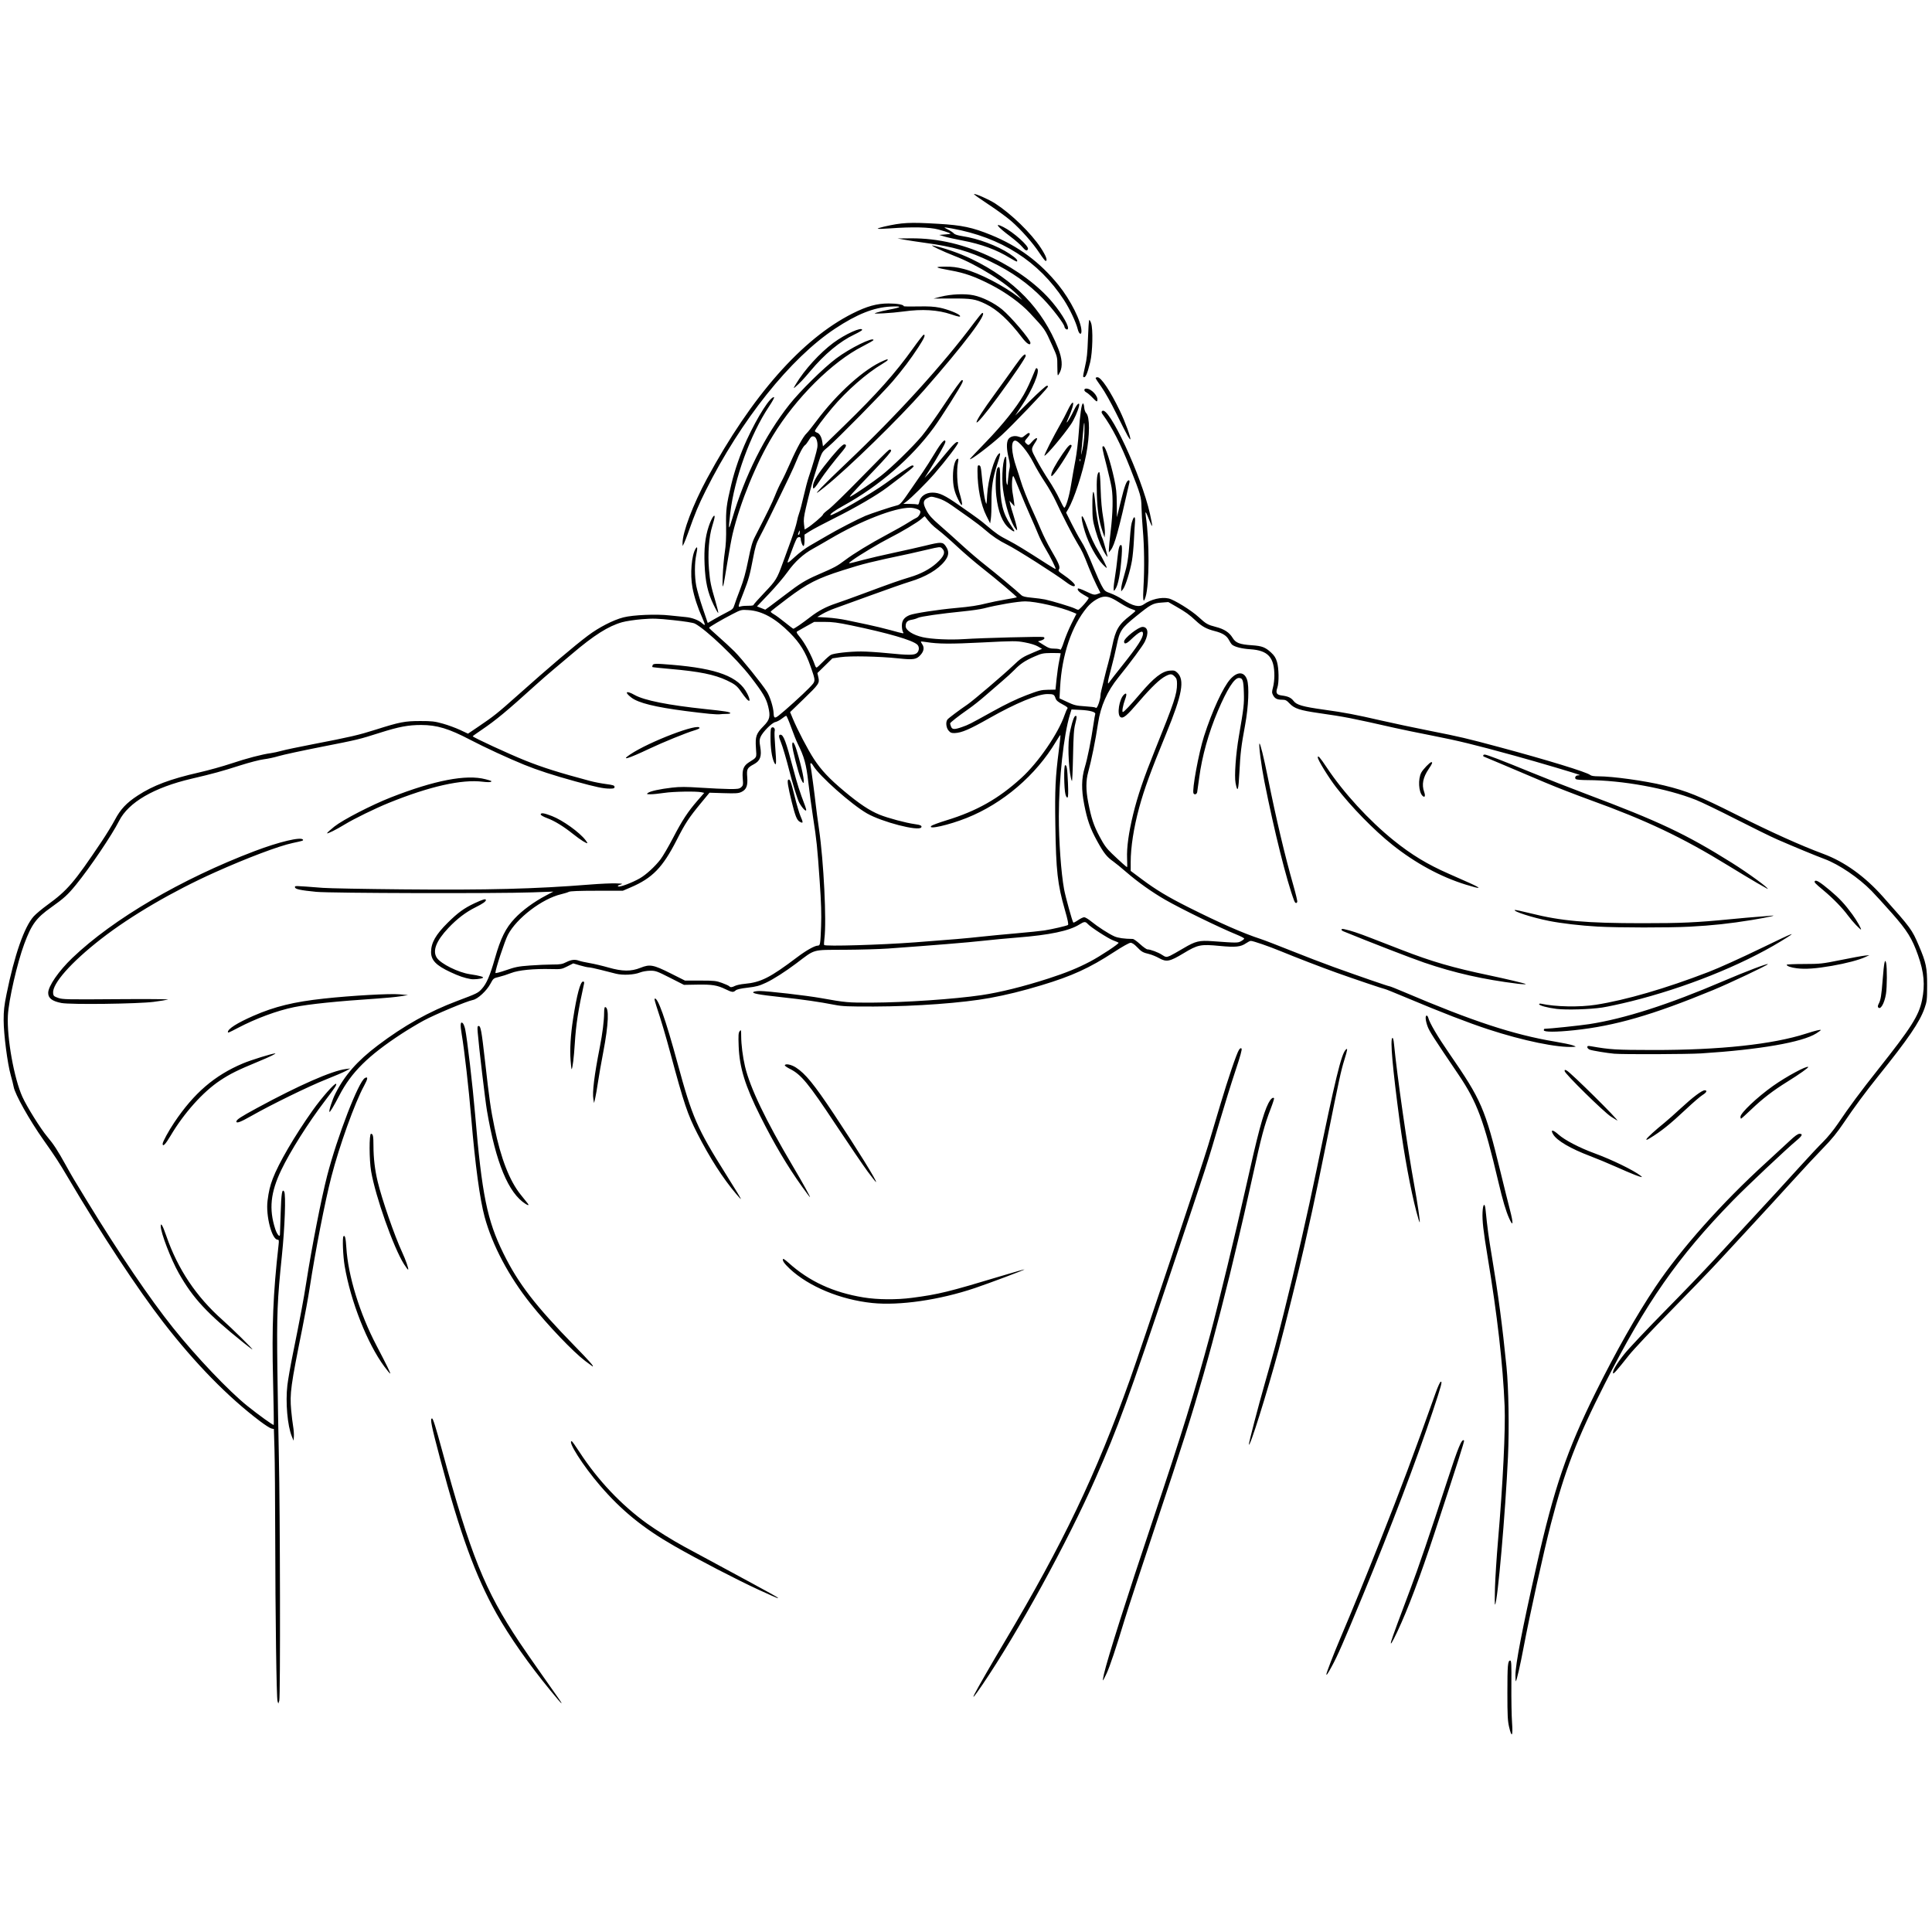 <?xml version="1.0" encoding="UTF-8"?>
<svg width="1587" height="1587" version="1.0" viewBox="0 0 1190.2 1190.2" xmlns="http://www.w3.org/2000/svg" zoomAndPan="magnify">
 <defs>
  <clipPath id="a">
   <path d="m0 0h1189.5v1189.5h-1189.5z"/>
  </clipPath>
  <clipPath id="b">
   <path d="m2 119h1185.6v950h-1185.6z"/>
  </clipPath>
 </defs>
 <g clip-path="url(#a)" fill="none">
  <path d="m0 0h1189.5v1189.5h-1189.5z"/>
  <path d="m0 0h1189.5v1189.5h-1189.5z"/>
 </g>
 <g clip-path="url(#b)">
  <path d="m929.68 1063.9c-0.895-3.809-1.059-7.109-1.059-21.117 0-16.938 0.25-19.809 1.738-19.809 0.715 0 0.824 2.281 0.715 15.293-0.066 8.41 0.113 18.637 0.402 22.723 0.617 8.723-0.145 9.957-1.797 2.91zm-758.71-15.879c-0.641-1.957-1.352-52.98-1.426-102.24-0.035-22.109-0.234-45.875-0.445-52.812l-0.379-12.617-1.512-0.328c-0.832-0.18-4-2.207-7.043-4.508-19.801-14.961-39.902-35.512-59.496-60.816-15.871-20.496-38.645-55.07-58.715-89.137-5.562-9.438-7.82-12.906-15.164-23.305-8.605-12.184-17.551-28.102-18.363-32.68-0.219-1.254-1.027-4.477-1.793-7.164-2.023-7.102-4.363-25.164-4.387-33.855-0.016-5.871 0.324-8.973 1.754-16.02 4.938-24.34 10.941-41.535 16.762-48.008 1.324-1.473 5.113-4.644 8.418-7.047 12.418-9.031 16.434-13.723 33.402-39.035 2.902-4.324 6.586-10.348 8.188-13.383 3.453-6.543 7.121-10.449 14.055-14.973 9.578-6.246 20.012-10.172 37.777-14.215 5.766-1.312 14.742-3.812 19.949-5.555 9.477-3.172 18.844-5.621 24.312-6.356 1.602-0.215 4.613-0.871 6.695-1.461 2.082-0.586 10.73-2.406 19.219-4.039 23.137-4.461 28.074-5.606 38.809-9.012 14.641-4.648 17.82-5.262 27.293-5.269 7.125-0.008 8.879 0.195 13.902 1.594 3.16 0.883 7.945 2.633 10.633 3.891l4.887 2.293 6.547-4.422c9.254-6.246 11.715-8.215 24.062-19.23 19.516-17.406 34.637-30.25 43.25-36.73 6.801-5.117 15.625-9.648 21.93-11.258 5.992-1.527 20.375-2.125 28.539-1.184 3.203 0.367 7.512 0.809 9.578 0.977 4.047 0.328 8.254 1.906 10.359 3.883 0.723 0.68 1.449 1.102 1.613 0.938 0.164-0.164-0.527-2.109-1.531-4.324-2.805-6.168-4.988-12.863-6.066-18.613-1.555-8.273-0.559-20.129 2.027-24.137 1.055-1.637 1.18-0.207 0.328 3.809-1.105 5.219-1.105 13.469-0.008 19.281 0.48 2.527 2.269 8.695 3.973 13.707l3.102 9.113 4.035-2.344c2.219-1.289 5.738-3.207 7.82-4.262 3.41-1.723 3.863-2.164 4.559-4.438 0.426-1.391 2.043-5.816 3.598-9.832 2.019-5.227 3.418-10.289 4.918-17.781 1.66-8.305 2.527-11.32 4.195-14.555 7.664-14.875 10.641-20.984 12.348-25.34 1.062-2.727 2.816-6.543 3.891-8.484 1.074-1.941 3.551-7.18 5.5-11.637 3.82-8.727 8.012-16.324 9.988-18.102 0.676-0.605 3.383-3.988 6.012-7.512 12.922-17.309 29.66-32.352 41.512-37.305 2.363-0.988 2.488-1.008 2.488-0.41 0 0.246-1.508 1.34-3.352 2.434-9.711 5.754-22 16.543-30.875 27.102-5.285 6.293-10.617 13.434-10.617 14.227 0 0.316 0.531 0.742 1.18 0.949 1.664 0.527 2.918 2.68 3.375 5.797l0.395 2.672 13.102-12.746c20.023-19.477 31.426-32.273 42.27-47.434 3.379-4.727 6.391-8.594 6.691-8.594 1.266 0 0.312 2.231-3.309 7.762-4.879 7.449-9.582 13.688-15.883 21.078-5.883 6.894-34.012 35.453-39.699 40.309-4.359 3.715-3.598 2.121-8.438 17.66-1.695 5.449-3.207 11.172-5.242 19.879-1.246 5.328-1.496 7.469-1.172 10.055l0.41 3.289 1.559-0.934c2.746-1.648 9.711-7.582 9.711-8.273 0-0.371 1.57-1.82 3.492-3.223 1.922-1.402 10.824-10.082 19.777-19.289 8.957-9.207 16.758-16.996 17.336-17.305 0.781-0.418 1.141-0.332 1.391 0.324 0.234 0.602-3.109 4.496-10.402 12.113-14.305 14.949-16.266 17.148-14.414 16.188 2.824-1.465 13.746-8.938 18.598-12.723 6.5-5.066 19.434-17.668 25.219-24.574 2.555-3.043 8.934-12.02 14.176-19.953 5.41-8.18 9.914-14.418 10.41-14.418 0.703 0 0.758 0.301 0.285 1.543-0.895 2.356-13.148 21.684-17.566 27.707-13.809 18.828-33.785 36.082-55.781 48.18-5.297 2.914-8.438 5.207-7.891 5.754 0.828 0.828 25.605-13.469 34.098-19.68 6.879-5.023 14.723-10.363 15.891-10.812 0.484-0.184 1.039-0.082 1.234 0.23 0.316 0.516-2.059 2.445-16.102 13.074-6.492 4.914-19.34 12.414-32.762 19.117-6.406 3.199-13.156 6.777-14.996 7.945l-3.348 2.129v3.348c0 1.844-0.238 3.496-0.527 3.676-0.57 0.352-1.805-2.672-1.805-4.422 0-1.105-0.949-1.391-2.109-0.633-0.359 0.234-1.613 3.051-2.785 6.254s-2.387 6.43-2.695 7.164c-1.152 2.746-0.445 2.441 4.059-1.742 2.539-2.363 6.668-5.441 9.172-6.844 2.504-1.402 7.305-4.184 10.668-6.18 5.828-3.465 18.613-10.078 23.586-12.199 3.004-1.281 16.902-5.875 19.344-6.394 2.004-0.426 2.828-1.395 9.43-11.09 1.965-2.883 4.902-7.148 6.531-9.48 1.629-2.328 4.965-7.57 7.414-11.645 4.062-6.758 6.492-9.352 6.492-6.93 0 0.949-4.777 9.438-9.723 17.277l-3.125 4.949 2.856-3.016c1.566-1.66 5.641-6.438 9.047-10.613 6.16-7.555 8.098-9.363 8.805-8.223 0.406 0.656-7.398 10.941-14.594 19.23-4.981 5.738-14.387 15.07-17.434 17.301l-1.746 1.277 3.883 0.035c2.137 0.016 4.266 0.176 4.731 0.355 0.609 0.234 0.957-0.238 1.223-1.652 0.629-3.348 3.93-5.664 8.074-5.664 4.269 0 7.598 1.582 16.582 7.875 12.273 8.602 12.77 8.965 17.004 12.543 5.898 4.977 7.504 6.074 13.148 8.992 4.766 2.465 10.102 5.723 24.09 14.711 2.68 1.723 4.965 3.035 5.078 2.922 0.352-0.352-3.148-7.379-6.141-12.344-1.559-2.582-3.621-6.66-4.578-9.066-0.961-2.402-3.227-7.644-5.035-11.648-1.809-4.008-4.742-10.953-6.516-15.441-1.773-4.484-3.434-8.375-3.691-8.645-0.863-0.914-1.258 6.246-0.559 10.102 0.379 2.082 0.805 4.836 0.941 6.117l0.254 2.332-1.559-1.719-1.555-1.719 0.438 2.008c0.246 1.105 1.184 4.32 2.094 7.144 0.906 2.824 1.805 6.102 1.996 7.281 0.332 2.07 0.309 2.109-0.629 0.984-3.008-3.59-6.562-14.672-7.879-24.562-1.035-7.789 0.055-20.004 1.785-20.004 0.293 0 0.379 3.102 0.195 7.137-0.18 3.926-0.078 8.055 0.223 9.176 0.508 1.879 0.582 1.668 0.945-2.637 0.219-2.57 0.629-5.484 0.914-6.477 0.367-1.285 0.203-3.129-0.582-6.398-1.27-5.309-1.395-9.227-0.363-11.27 0.984-1.941 3.981-2.769 6.602-1.824 1.84 0.668 2.141 0.605 3.777-0.773 0.98-0.824 1.98-1.5 2.223-1.5 1.211 0 1.023 0.941-0.543 2.727-2.051 2.336-2.09 2.598-0.578 3.965 1.129 1.023 1.215 0.984 3.438-1.512 2.398-2.691 3.934-2.727 2.25-0.047-3.25 5.176-3.273 4.523 0.469 11.543 1.859 3.484 5.203 9.07 7.43 12.41 2.231 3.34 5.188 8.516 6.574 11.504s2.727 5.43 2.977 5.426c0.992-0.02 3.094-7.09 4.234-14.27 0.664-4.164 1.848-10.883 2.633-14.934 0.785-4.051 1.723-11.785 2.082-17.188 0.738-10.992 1.699-17.684 2.574-17.859 0.32-0.062 0.664 1.012 0.762 2.394 0.105 1.465 0.629 2.961 1.258 3.59 2.269 2.269 2.246 13.668-0.051 25.57-2.207 11.449-7.496 27.512-11.031 33.504l-1.309 2.219 3.387 6.793c1.859 3.738 4.375 8.371 5.59 10.301 2.461 3.922 4.336 7.906 8.34 17.758 1.496 3.684 3.559 8.246 4.586 10.133 1.746 3.223 2.086 3.516 5.484 4.727 1.992 0.711 5.336 2.41 7.426 3.773 6.316 4.113 10.18 5.004 13.031 3 4.453-3.129 10.805-4.633 15.305-3.621 3.422 0.77 14 7.324 18.492 11.465 4.602 4.234 5.547 4.773 10.738 6.109 5.016 1.289 8.18 3.363 10.18 6.68 1.898 3.141 4.309 4.066 11.945 4.586 6.137 0.418 8.211 1.207 11.734 4.453 2.004 1.848 2.906 3.262 3.652 5.723 1.191 3.945 1.328 12.801 0.246 15.934-1.141 3.293-0.523 4.394 2.707 4.824 3.984 0.531 5.723 1.34 7.305 3.402 1.883 2.449 5.629 3.519 18.73 5.344 12.805 1.781 18.996 2.957 35.523 6.746 7.047 1.617 20.543 4.469 29.992 6.34 18.359 3.633 22.133 4.519 42.516 9.992 29.52 7.926 54.012 15.438 55.953 17.16 0.605 0.539 2.332 0.816 5.035 0.816 8.781 0 28.625 2.75 40.348 5.586 14.266 3.457 21.355 6.328 45.133 18.277 21.258 10.688 39.148 18.742 53.148 23.941 12.996 4.828 25.477 13.789 36.602 26.281 17.473 19.621 17.91 20.219 22.18 30.199 4.469 10.445 5.133 13.621 5.113 24.469-0.012 8.91-0.129 9.938-1.578 14.074-3.016 8.609-9.941 18.75-28.984 42.438-7.301 9.086-14.621 19-20.652 27.965-4.223 6.277-7.512 10.316-12.801 15.73-3.918 4.004-12.465 13.18-18.996 20.391-6.531 7.211-17.121 18.762-23.535 25.672-6.414 6.91-15.984 17.262-21.27 23.008-5.285 5.742-18.914 19.883-30.285 31.426-11.371 11.539-22.855 23.73-25.52 27.094-7.57 9.551-9.633 11.891-9.867 11.188-0.453-1.355 2.195-5.875 6.902-11.773 2.684-3.363 13.926-15.301 24.984-26.523 11.055-11.223 24.668-25.379 30.25-31.461 9.469-10.309 23.25-25.234 37.91-41.055 3.414-3.684 10.352-11.289 15.418-16.895 5.062-5.609 11.336-12.293 13.934-14.859 2.672-2.633 6.602-7.445 9.039-11.066 7.09-10.527 14.109-19.996 24.898-33.594 20.297-25.582 25.039-33.062 27.008-42.598 1.949-9.457 1.273-17.059-2.465-27.707-3.594-10.242-6.723-15.285-15.953-25.73-4.672-5.285-10.379-11.535-12.676-13.891-7.914-8.094-20.059-16.336-28.934-19.633-5.453-2.027-18.734-7.516-29.117-12.035-3.684-1.602-15.109-7.207-25.391-12.457-10.281-5.246-21.395-10.613-24.695-11.922-18.09-7.176-45.352-12.145-66.977-12.207-3.363-0.012-6.481-0.25-6.926-0.531-1.156-0.734-0.34-2.383 1.184-2.383 0.703 0 1.168-0.109 1.031-0.246-0.449-0.449-25.613-7.898-40.422-11.969-24.766-6.801-34.387-9.145-50.375-12.277-8.488-1.66-18.84-3.789-23.004-4.731-27.301-6.176-30.18-6.738-47.301-9.215-11.219-1.625-14.633-2.75-17.496-5.762-1.977-2.078-2.625-2.406-4.746-2.406-3.043 0-4.453-0.723-5.551-2.844-0.742-1.438-0.742-2.047-0.012-4.789 0.461-1.73 0.84-4.902 0.844-7.051 0.02-11.426-3.856-15.703-14.875-16.41-5.133-0.328-9.508-1.43-11.172-2.812-0.453-0.375-1.32-1.656-1.926-2.848-1.371-2.688-3.93-4.309-8.758-5.539-5.09-1.301-7.769-2.758-11.574-6.305-4.144-3.863-6.207-5.352-12.164-8.777l-4.856-2.793-4.312 0.324c-5.207 0.395-6.481 1.086-15.488 8.375-9.266 7.496-10.176 8.879-12.094 18.379-0.695 3.43-2.164 9.535-3.269 13.562-1.102 4.027-2.004 7.902-2.004 8.602 0 1.254 0.02 1.25 0.996-0.16 0.551-0.793 4.043-5.262 7.766-9.934 9.559-11.996 12.785-16.977 12.785-19.738 0-2.352-2.379-1.133-7.66 3.926-2.578 2.469-3.988 2.809-3.988 0.969 0-2.047 8.797-8.996 11.383-8.996 3.363 0 3.953 3.816 1.398 9.098-1.227 2.527-8.695 12.625-16.391 22.148-6.785 8.398-10.84 17.562-12.414 28.051-1.574 10.477-4.086 22.945-6.074 30.129-1.465 5.293-1.477 11.02-0.035 18.469 1.918 9.941 3.402 14.422 7.031 21.254 2.797 5.269 4.266 7.285 7.68 10.555 4.894 4.684 8.914 8.273 9.266 8.273 0.137 0 0.145-2.434 0.012-5.41-0.289-6.652 0.973-15.816 3.75-27.215 2.727-11.195 6.519-22.355 13.359-39.324 12.043-29.879 13.648-34.695 13.648-40.918 0-2.539-0.266-3.391-1.43-4.551-1.727-1.73-2.602-1.773-5.523-0.281-3.644 1.859-8.754 6.738-16.5 15.754-7.609 8.855-9.68 10.586-11.383 9.52-2.316-1.457-0.793-11.168 2.18-13.855 1.621-1.469 1.887-0.305 0.672 2.926-1.312 3.488-2.078 7.812-1.387 7.812 0.691 0 4.785-4.324 10.812-11.418 8.293-9.758 13.344-13.695 18.078-14.086 2.609-0.215 3.238-0.051 4.586 1.199 4.785 4.445 3.164 13.414-6.816 37.703-9.508 23.141-13.496 34.082-16.641 45.652-3.312 12.184-5.184 24.258-5.184 33.422v5.406l7.051 5.262c8.574 6.398 15.828 10.754 28.473 17.109 19.293 9.695 33.91 16.117 44.555 19.57 2.242 0.73 10.758 4.008 18.926 7.285 8.168 3.277 19.961 7.797 26.207 10.047 16.301 5.871 33.504 11.797 34.234 11.797 0.344 0 4.379 1.602 8.969 3.555 42.164 17.961 67.371 26.242 92.82 30.504 4.828 0.805 9.805 1.844 11.066 2.305 2.285 0.84 2.285 0.844 0.547 0.957-9.766 0.633-31.016-3.731-52.605-10.805-12.273-4.019-28.617-10.34-50.328-19.461-6.945-2.918-12.867-5.305-13.156-5.305-0.625 0-19.531-6.383-29.797-10.062-9.285-3.324-25.016-9.383-34.309-13.211-7.523-3.098-17.203-6.441-18.66-6.441-0.461 0-1.781 0.656-2.934 1.453-3.254 2.254-6.512 2.59-16.188 1.656-11.797-1.137-13.531-0.785-22.305 4.519-8.551 5.168-10.52 5.551-15.137 2.961-1.738-0.977-4.473-2.094-6.074-2.481-3.914-0.945-4.664-1.379-7.531-4.375-1.613-1.684-2.957-2.566-3.902-2.566-0.844 0-5.133 2.406-10.324 5.793-15.012 9.789-25.707 14.676-44.559 20.367-11.773 3.551-21.551 5.961-31.816 7.848-16.691 3.062-45.445 5.184-71.34 5.262-15.867 0.047-19.457-0.105-24.168-1.02-9.816-1.902-19.215-3.258-32.906-4.746-14.238-1.547-18.535-2.363-17.129-3.254 0.453-0.285 2.176-0.523 3.832-0.531 4.672-0.012 28.715 2.762 37.465 4.324 15.559 2.781 16.844 2.894 31.742 2.832 20.18-0.082 50.816-2.18 67.242-4.602 11.453-1.691 26.051-5.309 41.328-10.246 10.789-3.488 18.152-6.484 25.668-10.441 6.488-3.414 18.168-11.145 17.586-11.637-0.223-0.188-1.691-0.816-3.266-1.395-3.066-1.129-13.883-8.113-15.719-10.145-1.438-1.59-2.195-1.547-5.102 0.289-6.297 3.977-18.293 6.504-38.344 8.086-6.246 0.492-15.941 1.406-21.547 2.035-9.039 1.012-29.578 2.688-57.949 4.731-5.125 0.367-17.18 0.715-26.789 0.766-20.582 0.113-17.82-0.668-29.992 8.492-6.578 4.949-13.984 9.68-18.402 11.75-4.231 1.984-6.086 2.488-11.391 3.098-4.219 0.484-6.688 1.047-7.391 1.684-1.449 1.312-2.285 1.211-6.258-0.73-5.019-2.457-8.305-2.992-17.438-2.828l-8.168 0.145-8.613-4.371c-8.027-4.07-8.859-4.367-12.211-4.336-2.023 0.016-4.75 0.488-6.223 1.074-3.715 1.48-10.559 1.832-14.852 0.762-1.922-0.477-6.168-1.555-9.438-2.391-3.269-0.832-6.543-1.516-7.277-1.516-0.738 0-3.195-0.551-5.465-1.223l-4.125-1.223-3.621 1.828c-3.469 1.75-3.875 1.82-9.848 1.668-10.992-0.273-20.242 0.641-24.871 2.461-2.242 0.883-5.602 1.957-7.465 2.391-3.297 0.766-3.441 0.883-5.203 4.188-2.309 4.332-7.836 9.445-10.809 10-3.707 0.691-23.395 8.93-30.363 12.707-3.668 1.988-9.742 5.625-13.5 8.082-20.68 13.523-30.973 23.703-38.398 37.977-3.481 6.688-5.766 10.496-6.098 10.164-0.516-0.516 1.715-7.379 3.637-11.203 5.711-11.348 13.395-20.105 26.086-29.715 16.113-12.207 31.613-20.883 48.918-27.387 12.336-4.637 12.906-4.918 15.227-7.488 2.949-3.266 5.004-8.051 8.055-18.762 3.574-12.547 6.609-18.66 12.25-24.652 4.656-4.953 11.758-10.164 19.184-14.074l4.555-2.402-13.035 0.465c-21.93 0.781-124.24 0.527-133.01-0.328-9.871-0.965-13.105-1.668-13.105-2.84 0-0.98-1.074-1.008 17.18 0.391 3.844 0.293 25.859 0.707 48.922 0.918 52.754 0.488 81.59-0.25 115.6-2.957 6.246-0.496 13.453-0.824 16.016-0.723 4.383 0.168 4.539 0.215 2.621 0.832-1.559 0.5-1.812 0.746-1.074 1.059 1.113 0.469 8.539-2.359 13.195-5.019 3.824-2.191 9.273-7.184 12.707-11.648 1.426-1.855 4.902-7.801 7.723-13.215 5.711-10.957 9.16-16.211 15.16-23.098l4.059-4.664-1.57-0.367c-3.066-0.719-17.363-0.488-23.066 0.371-3.176 0.48-6.977 0.863-8.445 0.852-2.43-0.016-2.574-0.09-1.582-0.84 1.445-1.098 7.414-2.398 14.918-3.258 4.844-0.555 8.512-0.539 17.762 0.07 6.41 0.422 14.312 0.785 17.562 0.805 5.113 0.035 6.074-0.117 7.199-1.125 1.199-1.074 1.273-1.512 0.941-5.535-0.43-5.207 0.52-7.688 3.715-9.727 5.223-3.332 4.859-2.602 4.422-8.965-0.484-7.031 0.137-8.812 4.676-13.414 3.887-3.938 4.363-5.965 2.856-12.125-1.238-5.047-3.242-8.426-10.844-18.285-8.727-11.32-27.465-29.203-34.309-32.742-1.07-0.555-6.211-1.375-13.246-2.117-10.031-1.062-12.504-1.137-19.363-0.586-4.324 0.348-9.82 1.18-12.215 1.852-8.441 2.371-17.398 8.035-30.918 19.559-3.344 2.852-8.438 7.141-11.32 9.539-2.879 2.394-7.859 6.727-11.062 9.629-17.891 16.199-24.383 21.586-33.34 27.652-2.965 2.004-5.391 3.742-5.391 3.863 0 0.629 22.273 10.926 32.324 14.949 10.867 4.344 20.684 7.441 39.938 12.598 2.43 0.652 6.82 1.504 9.758 1.895 4.516 0.602 5.34 0.875 5.34 1.773 0 0.879-0.48 1.059-2.805 1.059-4.082 0-8.312-0.887-21.363-4.473-13.418-3.691-23.164-6.859-31.449-10.223-9.66-3.922-24.547-10.801-33.301-15.391-13.137-6.887-20.508-9.113-30.18-9.117-7.941-0.008-13.777 1.094-25.355 4.769-13.113 4.168-13.473 4.254-36.52 8.785-11.609 2.285-23.273 4.809-25.918 5.609-2.641 0.797-6.773 1.684-9.176 1.969-2.402 0.281-8.953 1.98-14.559 3.769-11.539 3.688-16.773 5.121-29.836 8.168-23.242 5.426-38.969 14.57-44.742 26.008-4.387 8.691-17.902 28.711-26.543 39.32-5.07 6.223-7.414 8.359-15.293 13.949-9.23 6.547-12.055 10.379-16.566 22.469-4.363 11.684-9.648 34.773-10.117 44.211-0.684 13.656 3.812 38.777 8.965 50.102 2.809 6.18 11.168 19.566 15.277 24.469 4.019 4.797 6.32 8.324 11.398 17.477 3.957 7.141 4.731 8.445 13.219 22.328 19.773 32.34 38.551 60.023 52.824 77.879 14.336 17.934 34.348 38.98 45.781 48.16 7.109 5.703 15.973 12.086 16.316 11.746 0.137-0.141-0.047-12.43-0.41-27.312-0.816-33.508-0.004-53.516 3.375-83.426 0.32-2.805 0.234-3.348-0.527-3.348-3.582 0-7.426-14.762-6.25-24.023 0.73-5.785 1.496-9.027 3.188-13.523 3.531-9.387 13.598-26.641 24.512-42.016 5.703-8.035 13.801-17.207 14.539-16.473 0.52 0.52-0.727 2.41-7.031 10.684-10.141 13.301-21.254 30.91-26.734 42.363-6.652 13.891-7.703 24.145-3.734 36.383 1.051 3.234 2.777 5.336 2.898 3.527 0.027-0.391 0.227-6.402 0.445-13.355 0.375-12.145 0.891-15.285 2.16-13.227 1.117 1.809 0.406 21.973-1.387 39.273-2.879 27.812-3.215 36.172-2.801 69.617 0.203 16.504 0.613 40.754 0.91 53.891 0.789 34.918 0.984 148.74 0.258 150.89l-0.59 1.746zm281.9-440.7c0.93-0.465 3.527-1.012 5.769-1.219 10.062-0.914 15.762-3.797 32.484-16.43 5.566-4.203 10.793-7.129 12.758-7.137 1.391-0.012 1.531-0.879 1.949-11.949 0.277-7.383 0.059-14.434-0.859-27.676-1.492-21.492-1.871-25.141-4.074-39.324-0.945-6.09-2.273-15.906-2.953-21.816-1.27-11.086-2.516-15.598-6.543-23.664-0.789-1.582-2.586-6.082-3.992-10.004-1.41-3.922-2.785-7.133-3.062-7.137-0.273-0.004-1.492 0.781-2.707 1.742-1.215 0.965-3.012 1.91-3.992 2.109-2.148 0.43-7.875 6.207-9.129 9.211-0.711 1.699-0.738 2.715-0.176 6.008 1.008 5.871 0.008 8.652-3.856 10.734-4.219 2.277-4.562 2.93-4.156 7.973 0.422 5.297-0.516 7.688-3.594 9.148-1.793 0.852-3.414 0.957-10.875 0.727l-8.77-0.273-5.242 6.352c-7.469 9.055-9.605 12.305-14.961 22.793-8.652 16.945-14.969 23.449-28.332 29.168l-4.859 2.082h-16c-10.781 0-16.402 0.215-17.234 0.656-0.676 0.363-2.797 1.023-4.715 1.473-11.703 2.731-27.516 14.777-32.844 25.023-1.984 3.82-7.723 21.258-7.723 23.473 0 0.34 2.945-0.414 6.551-1.676 5.688-1.988 7.625-2.371 14.703-2.894 4.484-0.336 10.719-0.609 13.852-0.609 4.922 0 6.09-0.203 8.57-1.461 3.074-1.559 5.394-1.812 7.883-0.867 0.852 0.324 3.816 0.98 6.59 1.457 2.769 0.48 7.922 1.695 11.445 2.707 8.547 2.457 14 2.512 19.734 0.211 5.848-2.352 7.938-1.965 18.727 3.453l8.758 4.398h9.414c8.5 0 9.793 0.137 13.297 1.41 2.133 0.777 4.164 1.695 4.508 2.039 0.844 0.84 1.637 0.793 3.656-0.211zm39.691-101.16c-1.652-0.965-2.711-3.621-4.797-12.07-2.363-9.586-2.941-13.254-2.168-13.73 1.043-0.648 1.684 1.004 3.914 10.117 1.215 4.969 2.828 10.441 3.578 12.164 1.863 4.269 1.773 4.859-0.527 3.519zm2.387-7.934c-0.84-0.898-2.051-2.68-2.691-3.961-1.07-2.148-4.199-12.262-5.949-19.227-1.75-6.977-4.223-15.355-5.273-17.879-1.359-3.262-1.438-4.551-0.277-4.551 1.902 0 3.332 3.801 7.871 20.895 2.641 9.953 3.871 13.801 7.352 23.02 1.156 3.07 0.801 3.656-1.031 1.703zm-1.656-18.66c-1.5-3.394-5.242-18.074-5.242-20.566 0-3.141 1.266-1.637 2.734 3.25 3.332 11.105 5.152 20.07 4.074 20.07-0.191 0-0.895-1.238-1.566-2.754zm-16.484-10.129c-1.348-3.023-2.144-8.688-2.148-15.246-0.004-4.688 0.16-5.762 0.93-6.055 1.148-0.441 2.066 0.895 1.613 2.348-0.184 0.594-0.016 5.051 0.375 9.906 0.824 10.215 0.652 12.246-0.77 9.047zm244.02 119.37c0.895-0.395 4.594-2.473 8.223-4.625 7.477-4.434 9.695-4.969 18.09-4.352 14.887 1.094 15.41 1.094 17.41-0.023 1.051-0.586 1.918-1.305 1.93-1.598 0.016-0.297-2.023-1.371-4.527-2.394-10.809-4.41-34.246-15.848-44.195-21.559-7.945-4.566-16.91-10.934-23.789-16.898-3.176-2.754-6.844-5.754-8.152-6.66-3.926-2.731-5.883-5.207-9.914-12.543-4.301-7.824-6.07-12.816-7.977-22.512-1.816-9.227-1.711-16.078 0.352-22.934 1.668-5.539 3.883-16.504 5.297-26.215 0.469-3.203 0.973-6.168 1.129-6.586 0.461-1.262-3.125-2.285-9.059-2.578l-5.559-0.273-0.996 3.262c-3.824 12.535-6.769 39.613-6.801 62.477-0.02 15.328 1.398 35.059 3.242 45.07 0.852 4.613 5.082 19.895 5.676 20.488 0.168 0.168 1.488-0.508 2.93-1.5 1.441-0.992 3.141-1.801 3.773-1.801s2.562 1.148 4.285 2.555c4.086 3.328 10.867 7.703 14.289 9.215 2.301 1.02 5.957 1.539 11.371 1.613 0.562 0.008 2.594 1.457 4.508 3.219 1.918 1.762 3.965 3.207 4.551 3.207 1.746 0 6.66 1.832 8.836 3.297 2.324 1.562 2.84 1.629 5.078 0.648zm-64.465-99.465c-0.887-3.297-1.07-17.617-0.227-17.91 1.023-0.352 1.371 1.797 1.77 10.949 0.258 5.938 0.176 8.625-0.273 8.902-0.398 0.246-0.879-0.488-1.27-1.941zm3.957-8.184c-1.727-3.832-2.727-20.148-1.676-27.352 0.797-5.445 2.672-12.023 3.59-12.59 1.223-0.758 1.277 0.418 0.207 4.547-0.891 3.438-1.152 7.211-1.41 20.246-0.172 8.812-0.492 15.629-0.711 15.148zm-96.855 99.387c24.055-1.816 31.43-2.445 41.641-3.566 4.324-0.473 13.82-1.379 21.102-2.012 7.281-0.633 15.012-1.43 17.18-1.773 4.871-0.766 13.609-2.785 14.508-3.352 0.477-0.301-0.074-3.008-1.91-9.406-4.519-15.762-5.418-23.797-5.856-52.477-0.332-21.582 0.023-29.109 2.184-45.969 0.633-4.938 1.055-9.066 0.941-9.18-0.113-0.113-1.336 1.695-2.719 4.019-12.332 20.754-32.715 38.188-55.039 47.078-11.016 4.387-24.242 7.371-21.789 4.918 0.484-0.484 4.707-2.055 9.387-3.488 18.66-5.711 32.078-13.305 46.109-26.098 10.484-9.559 22.711-27.359 26.648-38.801 0.594-1.727 1.359-3.477 1.695-3.883 0.473-0.57-0.242-1.199-3.047-2.688-2.746-1.453-3.809-2.379-4.246-3.688-0.785-2.363-1.246-2.602-4.996-2.613-5.883-0.016-19.586 5.672-35.777 14.848-12.27 6.957-17.059 9.016-21.355 9.188-1.934 0.078-2.629-0.203-3.762-1.52-1.547-1.801-1.891-5.379-0.66-6.875 0.75-0.91 7.285-5.805 12.312-9.223 3.453-2.344 22.355-18.457 28.02-23.879 4.887-4.68 5.957-5.371 12.691-8.191l5.215-2.188-2.547-1.488c-1.551-0.906-4.715-1.883-8.078-2.496-5.254-0.961-6.543-0.957-26.137 0.039-19.668 1-27.137 0.949-34.582-0.242-1.68-0.27-3.148-0.402-3.262-0.293-0.113 0.105 0.215 0.793 0.73 1.527 1.438 2.055 1.145 4.281-0.863 6.57-2.598 2.961-4.344 3.246-13.715 2.25-11.801-1.258-29.73-1.633-35.738-0.75l-4.953 0.73-9.25 9.047 0.609 2.668c0.82 3.582 0.395 4.199-9.395 13.648l-8.027 7.75 1.621 3.902c2.922 7.027 9.457 19.523 13.117 25.078 4.539 6.883 9.41 12.055 18.605 19.746 9.266 7.75 15.594 11.957 21.766 14.477 5.062 2.066 16.457 5.113 21.691 5.801 3.512 0.465 4.617 1.023 4 2.023-1.566 2.539-24.168-3.297-33.48-8.645-9.5-5.453-29.348-23.059-33.031-29.297-1.262-2.129-2.102-2.172-1.688-0.086 0.469 2.391 2.602 18.359 3.207 24.035 0.293 2.723 1.203 9.539 2.019 15.145 2.879 19.691 4.699 56.613 3.316 67.293-0.25 1.922-0.32 3.727-0.16 4.008 0.535 0.938 35.238-0.074 55.746-1.625zm29.117-132.64c4.262-1.5 4.316-1.527 18.953-9.641 8.09-4.484 14.785-7.703 20.676-9.941 7.769-2.957 9.215-3.324 13.363-3.394l4.648-0.078 0.68-6.656c0.371-3.66 1.098-8.621 1.609-11.023 0.512-2.406 0.93-4.5 0.93-4.66 0-0.16-2.555-0.266-5.676-0.23-5.18 0.055-6.102 0.246-10.504 2.172-5.734 2.504-8.809 4.562-12.355 8.258-1.441 1.5-4.981 4.734-7.863 7.18-2.883 2.449-7.555 6.484-10.379 8.965-2.828 2.484-7.281 6.008-9.902 7.836-6.488 4.531-11.457 8.426-11.457 8.98 0 0.25 0.254 1.129 0.566 1.953 0.707 1.852 2.07 1.91 6.711 0.281zm-112.91-7.07c3.578-2.742 15.254-13.312 18.762-16.988 4.258-4.453 4.211-3.762 0.855-13.434-3.008-8.656-6.488-14.293-12.656-20.5-8.973-9.031-17.137-13.527-25.531-14.066-4.492-0.285-4.57-0.266-9.902 2.481-6.625 3.414-14.398 7.973-14.398 8.441 0 0.191 2.535 2.566 5.633 5.277 3.102 2.711 7.621 6.894 10.047 9.297 4.273 4.231 16.949 19.965 19.992 24.812 1.902 3.027 3.949 9.621 4.106 13.203 0.129 3.109 0.645 3.356 3.094 1.477zm197.31-7.844c0.508-1.5 0.926-3.367 0.926-4.156 0-0.785 0.258-2.379 0.57-3.539 0.312-1.156 1.121-4.465 1.793-7.348 0.676-2.883 1.746-7.035 2.383-9.227 0.637-2.191 1.793-7.113 2.574-10.941 2.004-9.863 3.918-13.09 11.039-18.586 1.754-1.352 3.191-2.648 3.191-2.879 0-0.234-1.074-0.742-2.387-1.137s-4.262-1.918-6.555-3.387c-5.098-3.269-7.34-4.238-9.812-4.238-3.168 0-7.84 2.797-11.012 6.598-9.5 11.371-15.555 29.332-16.629 49.348l-0.363 6.715 4.809 2.254c4.273 2.008 5.481 2.301 10.844 2.644 3.32 0.211 6.211 0.559 6.422 0.77 0.672 0.672 1.25-0.09 2.207-2.891zm-170.02-25.277c1.879-1.941 4.094-3.875 4.918-4.297 2.016-1.023 11.418-2.074 18.605-2.074 3.215 0 10.379 0.457 15.918 1.012 13.453 1.352 16.895 1.336 18.457-0.082 1.5-1.355 1.59-3.914 0.188-5.184-3.055-2.769-17.824-7.062-40.602-11.809-8.406-1.754-11.715-2.184-16.691-2.168l-6.211 0.023-4.856 2.68c-2.672 1.477-5.195 2.91-5.613 3.188-0.582 0.387-0.266 1.098 1.332 3.008 3.457 4.141 7.473 11.602 9.805 18.219 0.195 0.559 0.578 1.02 0.848 1.02 0.27 0 2.023-1.59 3.902-3.535zm153.16-23.605 3.004-5.988-2.078-0.891c-7.441-3.199-22.941-6.75-29.488-6.758-4.418-0.008-17.387 2.191-25.578 4.336-1.922 0.5-7.426 1.305-12.23 1.781-14.145 1.41-26.688 3.203-28.25 4.035-0.801 0.43-2.574 0.965-3.938 1.188-2.625 0.434-3.633 1.531-3.633 3.953 0 2.527 4.512 5.438 10.516 6.781 5.477 1.23 16.727 1.75 25.434 1.176 10.957-0.723 47.852-1.688 48.91-1.281 1.277 0.492 0.527 1.559-1.504 2.141l-1.867 0.535 3.539 2.242c2.981 1.883 4.039 2.238 6.688 2.238 1.754 0 3.328 0.297 3.562 0.672 0.227 0.375 1.199-1.754 2.164-4.746 0.961-2.981 3.098-8.117 4.75-11.414zm-103.92 5.039c-0.332-0.621-0.605-2.289-0.605-3.707 0-3.219 1.434-5.164 4.797-6.519 2.812-1.129 17.5-3.387 28.402-4.363 9.07-0.812 13.621-1.508 19.293-2.949 2.445-0.625 7.527-1.652 11.293-2.285 3.766-0.633 6.926-1.234 7.031-1.336 0.293-0.297-12.738-11.332-21.312-18.047-4.324-3.387-11.27-9.34-15.434-13.234-4.164-3.891-9.445-8.5-11.734-10.242-3.434-2.609-5.309-4.531-8.188-8.391-0.102-0.141-1.035 0.559-2.07 1.551-2.035 1.949-12.426 8.176-19.938 11.949-5.711 2.871-18.082 10.27-22.422 13.414-3.633 2.629-3.707 2.629 6.406-0.066 3.684-0.98 12.199-2.961 18.926-4.402 6.727-1.438 15.5-3.414 19.496-4.394 9.699-2.375 10.652-2.344 12.516 0.395 2.152 3.172 1.973 5.738-0.645 9.094-4.086 5.25-11.77 9.797-21.465 12.707-3.203 0.961-13.949 4.715-23.879 8.34s-20.02 7.281-22.422 8.121c-2.402 0.84-5.809 2.379-7.57 3.414l-3.203 1.887 6.113 0.363c3.363 0.203 8.605 0.895 11.648 1.543 3.043 0.648 8.809 1.863 12.812 2.699 4.004 0.832 10.555 2.41 14.559 3.504 8.785 2.398 8.332 2.34 7.594 0.957zm-63.887-3.969c1.75-1.203 4.816-3.457 6.809-5.008 4.969-3.863 9.793-6.414 16-8.469 2.883-0.953 10.613-3.738 17.18-6.188 15.961-5.953 21.996-8.078 28.246-9.938 6.606-1.965 12.207-4.91 16.328-8.586 4.93-4.394 5.856-7.019 3.293-9.34-0.941-0.852-1.645-0.781-8.574 0.867-4.156 0.988-9.125 2.129-11.047 2.535-24.586 5.199-28.34 6.133-41.352 10.266-15.691 4.984-21.801 8.098-34.125 17.371-5.574 4.195-10.207 7.836-10.293 8.086s0.832 1.016 2.039 1.699c1.207 0.684 4.293 2.953 6.856 5.039 2.562 2.086 4.836 3.805 5.059 3.82 0.219 0.016 1.828-0.957 3.582-2.156zm-8.199-19.055c8.43-6.488 12.219-8.816 19.508-11.977 10.793-4.68 12.02-5.336 17.031-9.125 5.211-3.941 15.727-10.352 25.527-15.559 5.043-2.68 10.992-6.035 13.223-7.461 2.231-1.422 4.5-2.754 5.039-2.957 1.41-0.527 2.894-3.012 2.465-4.125-0.398-1.039-3.637-2.125-6.359-2.129-9.555-0.012-30.375 8.113-49.211 19.211-3.684 2.168-8.402 4.879-10.484 6.019-6.043 3.312-11.25 8.066-15.688 14.328-2.207 3.117-7.348 9.164-11.426 13.441l-7.41 7.777 2.555 1.004 2.559 1.008 2.91-2.09c1.602-1.152 5.996-4.465 9.762-7.367zm183.82 6.059c1.707-1.941 2.934-3.703 2.723-3.914-0.211-0.211-1.594-1.047-3.07-1.859-2.75-1.508-4.231-3.141-3.508-3.863 0.219-0.223 2.387 0.551 4.812 1.719 4.793 2.305 5.277 2.406 7.527 1.551l1.504-0.574-2.34-4.652c-1.285-2.559-3.398-7.348-4.699-10.641-3.656-9.266-4.144-10.312-7.172-15.305-3.016-4.973-9.082-16.781-13.359-26.004-1.43-3.086-4.43-8.328-6.664-11.652-2.238-3.324-5.465-8.797-7.172-12.164-3.289-6.481-9.039-13.398-11.137-13.398-2.766 0-2.434 7.215 0.758 16.512 0.98 2.863 2.125 6.414 2.543 7.891 1.086 3.84 4.43 12.312 7.273 18.418 1.344 2.887 3.707 8.258 5.25 11.945 1.543 3.684 4.348 9.32 6.234 12.523 4.824 8.203 5.812 10.598 4.953 11.977-0.609 0.973-0.305 1.355 2.66 3.371 3.969 2.695 7.125 5.551 7.125 6.441 0 1.305-2.16 0.574-5.258-1.773-6.66-5.051-30.762-20.379-36.383-23.141-5.019-2.465-9.438-5.438-13.852-9.324-1.852-1.629-6.047-4.852-9.32-7.156-3.269-2.309-8.168-5.758-10.879-7.668-3.441-2.422-6.133-3.812-8.898-4.598-3.852-1.09-4.035-1.09-6.137-0.062-2.934 1.434-3.074 3.227-0.613 7.848 1.492 2.801 3.277 4.781 8.016 8.895 3.352 2.906 9.539 8.449 13.75 12.312 4.211 3.863 10.645 9.355 14.301 12.203 6.121 4.769 19.547 15.977 22.262 18.582 0.863 0.828 2.508 1.23 6.457 1.594 2.914 0.266 6.609 0.758 8.211 1.098 4.316 0.914 16.668 4.66 18.344 5.566 0.801 0.43 1.727 0.797 2.055 0.809 0.328 0.012 1.996-1.566 3.703-3.504zm-206.82 0.988c1.68 0.039 3.055-0.172 3.055-0.469 0-0.293 3.039-3.719 6.754-7.613 7.113-7.453 7.742-8.469 11.293-18.281 1.031-2.848 3.266-8.98 4.965-13.629 1.703-4.644 3.359-9.902 3.688-11.684 0.324-1.777 1-4.269 1.496-5.531 0.496-1.266 1.703-5.84 2.684-10.164 0.977-4.328 2.402-9.703 3.164-11.945 2.481-7.297 4.918-15.676 5.293-18.191 0.445-3-0.562-6.344-2.023-6.727-1.391-0.363-1.863-0.008-3.465 2.633-0.727 1.199-1.656 2.379-2.059 2.621-1.098 0.656-3.531 5.125-5.488 10.086-1.598 4.043-5.156 11.52-16.34 34.34-2.277 4.644-5.144 10.324-6.371 12.617-1.797 3.356-2.543 5.801-3.82 12.527-1.996 10.477-2.75 13.203-5.863 21.172-3.695 9.453-3.641 9.164-1.668 8.625 0.906-0.25 3.023-0.422 4.707-0.387zm31.551-45.414c-0.039-1.23-0.059-1.234-0.539-0.109-0.691 1.602-0.691 2.172 0 1.746 0.32-0.199 0.562-0.934 0.539-1.637zm172.82-44.789c-0.184-0.465-0.324-0.328-0.352 0.352-0.023 0.613 0.113 0.957 0.305 0.766 0.195-0.195 0.215-0.695 0.047-1.117zm2.535-15.855c0.246-8.902-0.18-8.789-0.895 0.234-0.395 4.969-0.871 10.34-1.062 11.945-0.188 1.602 0.145 0.578 0.742-2.273 0.598-2.852 1.145-7.309 1.215-9.906zm-328.92 774.36c-13.418-16.344-25.285-33.285-33.234-47.438-12.859-22.895-22.551-49.492-34.676-95.152-5.5-20.703-6.375-25.051-5.051-25.051 0.625 0 2.148 4.836 6.148 19.516 17.578 64.547 26.398 86.445 47.633 118.27 2.566 3.844 8.461 12.363 13.098 18.934 13.652 19.328 13.184 18.641 12.707 18.641-0.16 0-3.141-3.473-6.625-7.719zm261.25 2.133c1.691-3.387 11.012-19.582 18.746-32.574 35.73-60.008 56.188-102.82 76.969-161.09 7.215-20.23 44.246-131.1 48.16-144.19 1.918-6.41 5.332-17.848 7.59-25.426 4.746-15.922 10.004-31.359 11.414-33.508 0.691-1.059 1.156-1.309 1.598-0.867 0.441 0.441-0.668 4.481-3.816 13.898-2.441 7.305-6.824 21.406-9.742 31.336-7.664 26.094-7.043 24.18-29.43 90.887-27.195 81.023-32.891 96.637-46.863 128.46-17.152 39.074-47.883 95.16-69.75 127.3-5.004 7.359-6.625 9.273-4.875 5.773zm333.22-11.465c0-6.894 4.098-28.191 13.09-68.008 10.742-47.566 18.59-70.555 36.297-106.32 12.348-24.941 25.254-47.707 36.844-65 15.719-23.457 40.941-51.793 68.133-76.551 5.269-4.797 11.734-10.762 14.367-13.254 3.375-3.195 5.227-4.535 6.262-4.535 2.223 0 1.719 1.18-1.746 4.078-6.656 5.562-30.691 28.227-39.301 37.055-33.855 34.711-53.434 62.73-78.934 112.96-17.059 33.609-24.613 53.234-33.148 86.137-4.41 16.992-13.277 57.16-16.938 76.699-1.902 10.152-4.113 19.77-4.672 20.332-0.141 0.141-0.254-1.477-0.254-3.594zm-253.49-0.863c2.191-9.629 14.234-47.566 30.008-94.523 18.043-53.719 25.461-77.734 35.641-115.36 4.625-17.098 16.109-64.516 21.586-89.137 7.562-33.996 10.832-46.234 14.055-52.605 1.324-2.617 2.738-3.891 3.488-3.141 0.18 0.176-0.719 3.027-1.996 6.332-3.984 10.32-5.789 17.094-11.457 43.004-1.789 8.172-4.019 18.137-4.957 22.141s-2.648 11.348-3.805 16.312c-6.285 27.012-14.41 58.539-21.324 82.727-7.129 24.953-12.973 43.359-29.324 92.344-8.77 26.273-17.297 52.23-18.953 57.676-5.602 18.43-9.27 29.402-11.293 33.789-1.109 2.406-2.141 4.371-2.289 4.371-0.152 0 0.129-1.77 0.621-3.934zm137.02 0.191c0-0.941 4.402-12.348 8.445-21.875 8.164-19.254 14.762-35.387 25.133-61.48 12.152-30.57 20.074-51.723 33.805-90.262 1.25-3.504 2.613-6.484 3.031-6.625 1.152-0.383 0.527 1.941-4.891 18.234-9.738 29.301-25.938 71.965-42.914 113.02-12.387 29.969-15.641 37.398-19.359 44.227-2.394 4.391-3.25 5.644-3.25 4.758zm39.938-20.406c0.457-1.824 5.781-16.328 11.801-32.156 4.562-11.988 12.379-34.926 22.406-65.75 7.129-21.902 9.293-27.125 10.676-25.742 0.324 0.324-3.852 13.395-18.266 57.203-8.77 26.645-16.5 47.141-22.797 60.445-3.383 7.144-4.578 9.027-3.82 6zm63.93-33.238c0.199-6.086 1.02-18.785 1.828-28.215 3.09-36.137 4.707-69.07 4.102-83.641-1.055-25.539-4.512-55.805-10.48-91.762-2.625-15.82-3.344-22.125-3.117-27.332 0.227-5.25 1.395-6.312 1.855-1.684 1.109 11.137 1.879 16.84 3.875 28.727 3.941 23.477 6.481 42.633 9.035 68.164 1.305 13.031 1.711 37.859 0.91 55.344-1.586 34.531-6.402 89.648-7.957 91.086-0.227 0.211-0.25-4.598-0.051-10.688zm-453.59 1.555c-13.609-6.266-37.324-18.574-52.121-27.055-19.094-10.938-32.469-21.836-45.652-37.191-10.469-12.188-20.176-27.426-17.391-27.297 0.238 0.012 2.434 3.09 4.875 6.844 11.156 17.148 25.77 32.59 41.57 43.93 5.699 4.09 16.082 10.535 23.004 14.273 2.402 1.297 11.051 5.969 19.219 10.379 37.848 20.441 39.375 21.293 38.129 21.238-0.312-0.012-5.547-2.316-11.633-5.121zm302-89.602c-0.062-1.121 5.676-23.109 9.863-37.793 5.898-20.688 7.125-25.234 11.547-42.82 7.231-28.75 14.664-61.234 20.465-89.43 11.297-54.918 15.043-70.332 17.746-73.035 1.324-1.324 1.188-0.281-0.824 6.238-2.102 6.809-3.062 11.219-10.797 49.613-3.324 16.5-7.356 35.902-8.957 43.109-1.605 7.211-3.852 17.305-4.996 22.43-2.668 11.973-12.262 50.668-15.742 63.504-7.391 27.25-18.125 61.371-18.305 58.184zm-589.61-4.875c-2.691-6.562-3.953-21.043-2.746-31.461 0.391-3.363 1.875-11.887 3.301-18.934 4.719-23.301 6.664-33.668 8.375-44.625 3.379-21.66 9.258-51.719 12.809-65.484 6.215-24.121 19.383-58.199 23.293-60.293 2.031-1.09 1.859 0.449-0.539 4.824-5.598 10.195-15.262 37.09-20.145 56.051-3.965 15.395-9.809 45.367-13.402 68.746-0.836 5.445-2.816 16.328-4.398 24.176-7.234 35.887-7.859 40.473-6.953 50.77 0.305 3.406 0.844 7.879 1.199 9.93 0.359 2.055 0.566 4.902 0.465 6.328l-0.184 2.594zm56.98-43.062c-10.465-14.098-20.777-40.242-24.434-61.969-1.035-6.152-1.484-17.496-0.723-18.266 0.902-0.906 1.402 1.078 1.762 6.973 1.062 17.328 8.23 40.609 18.602 60.395 6.188 11.805 8.707 16.961 8.434 17.238-0.125 0.121-1.762-1.844-3.641-4.371zm123.76-3.414c-7.504-5.688-23.016-21.938-33.57-35.176-13.441-16.852-23.602-36.012-28.379-53.512-2.938-10.758-5.828-32.062-8.254-60.879-1.539-18.297-4.246-42.074-5.875-51.656-1.02-5.996-0.824-8.129 0.625-6.922 0.457 0.375 1.125 2.043 1.488 3.707 1.219 5.598 4.648 34.93 6.141 52.539 4.191 49.504 7.394 65.246 17.438 85.641 9.133 18.543 19.516 32.039 43.82 56.953 9.348 9.586 12.219 12.859 11.082 12.641-0.082-0.016-2.113-1.516-4.516-3.336zm-210.57-11.297c-22.34-17.922-31.039-27.281-39.855-42.879-4.785-8.465-11.062-24.812-11.062-28.805 0-2.594 1.195-0.496 3.481 6.094 7.043 20.316 18.348 37.223 34.457 51.527 6.059 5.379 19.102 18.238 18.504 18.238-0.18 0-2.664-1.879-5.523-4.176zm387.32-24.43c-19.562-2.043-39.055-10.137-50.734-21.066-3.422-3.203-4.848-5.324-4.086-6.086 0.176-0.176 1.664 0.887 3.305 2.363 12.777 11.492 27.559 18.316 46.273 21.375 8.555 1.395 20.23 1.496 29.695 0.254 16.551-2.168 22.391-3.598 55.594-13.609 7.508-2.262 13.738-4.027 13.848-3.922 0.246 0.25-21.574 8.453-30.555 11.484-21.777 7.359-46.551 10.957-63.34 9.207zm-288.41-23.949c-6.484-10.301-17.527-41.52-20.234-57.195-1.195-6.93-1.254-23.082-0.082-23.082 1.242 0 1.52 1.352 1.523 7.477 0.008 7.449 0.875 14.812 2.59 21.941 2.668 11.102 10.355 33.309 15.023 43.406 2.285 4.941 4.188 10.422 3.769 10.844-0.156 0.152-1.32-1.371-2.59-3.391zm680.87-28.137c-2.059-4.621-3.953-11.016-6.644-22.43-8.988-38.141-13.137-49.266-24.746-66.414-15.359-22.684-17.727-26.379-18.859-29.41-1.324-3.535-1.602-6.711-0.586-6.711 0.352 0 0.789 0.59 0.973 1.309 0.809 3.176 5.731 11.559 12.766 21.754 19.992 28.965 22.195 34.039 31.637 72.824 2.254 9.266 4.891 19.859 5.856 23.543 2.293 8.746 2.121 11.18-0.395 5.535zm-57.191-4.207c-3.512-13.352-7.539-35.148-10.262-55.508-4.398-32.922-5.953-50.602-4.535-51.477 0.406-0.25 0.758 0.992 1.008 3.551 1.984 20.238 8.246 63.906 12.516 87.25 2.027 11.086 3.688 22.438 3.332 22.793-0.141 0.141-1.066-2.832-2.059-6.609zm-548.71-4.699c-10.641-6.691-18.367-25.332-23.844-57.508-1.105-6.5-4.981-39.305-5.695-48.211-0.266-3.301-0.172-3.934 0.586-3.934 1.266 0 1.789 2.883 3.875 21.266 2.828 24.957 3.496 29.625 5.871 41.188 3.941 19.168 9.277 32.887 16.105 41.41 2.113 2.637 4.106 5.125 4.43 5.535 0.906 1.145 0.285 1.266-1.328 0.254zm129.75-6.094c-8.254-9.723-16.328-22.293-24.043-37.434-5.992-11.754-8.191-18.316-16.586-49.52-2.934-10.906-5.738-20.344-8.551-28.754-0.785-2.359-1.301-4.418-1.145-4.574 1.734-1.734 6.731 12.305 14.242 40.027 8.848 32.629 12.008 39.891 29.391 67.535 7.109 11.301 9.801 15.777 9.496 15.777-0.113 0-1.375-1.379-2.805-3.059zm40.461-4.66c-9.09-12.723-17.188-26.398-25.691-43.387-9.309-18.59-12.809-29.91-13.293-42.984-0.254-6.844-0.152-8.344 0.613-9.32 0.852-1.09 0.914-0.898 0.93 2.926 0.027 5.367 0.961 12.805 2.359 18.766 3.07 13.07 12.754 33.277 29.387 61.328 5.863 9.887 11.027 19.223 10.633 19.223-0.141 0-2.359-2.949-4.938-6.551zm40.418-9.324c-2.668-3.606-11.617-16.762-19.887-29.242-16.566-25.008-21.039-30.441-27.883-33.863-1.879-0.938-3.32-1.969-3.203-2.289 0.422-1.152 3.988-0.422 6.828 1.402 5.805 3.727 11.133 10.25 23.309 28.539 14.219 21.359 27.012 42.008 26.023 42.008-0.184 0-2.519-2.949-5.188-6.555zm472.8 2.188c-1.922-0.727-7.293-3.019-11.938-5.098s-11.723-5.016-15.727-6.531c-12.016-4.551-20.383-9.441-22.719-13.285-1.949-3.207-0.336-3.16 3.316 0.098 3.801 3.391 12.832 8.086 22.023 11.453 10.785 3.949 23.992 10.375 28.539 13.883 1.547 1.195 0.707 1.07-3.496-0.52zm-907.06-19.18c0-1.191 3.688-7.969 7.133-13.102 12.184-18.168 24.797-29.02 42.324-36.422 4.891-2.066 17.992-6.133 19.828-6.16 1.059-0.012-3.242 2.078-10.176 4.945-13.074 5.41-17.449 7.578-23.762 11.762-10.488 6.961-22.191 20.02-30.465 34-3.141 5.312-4.883 7.086-4.883 4.977zm914.1-2.867c0.34-0.895 5.543-5.621 11.309-10.281 1.762-1.426 6.219-5.383 9.902-8.793 7.269-6.738 12.969-11.023 14.656-11.023 1.801 0 1.16 1.379-1.352 2.914-1.312 0.801-5.695 4.562-9.738 8.359-10.363 9.73-15.73 14.035-22.93 18.379-1.594 0.965-2.094 1.082-1.848 0.445zm-868.67-10.848c0-1.152 2.531-2.812 12.629-8.293 25.863-14.031 46.156-22.953 54.672-24.035l2.875-0.363-2.621 1.449c-1.441 0.797-7.074 3.219-12.52 5.379-10.484 4.16-33.602 15.457-45.66 22.316-6.812 3.871-9.375 4.84-9.375 3.547zm846.78-3.047c-4.469-2.883-28.531-26.543-28.531-28.055 0-0.863 0.188-0.906 1.309-0.309 2.672 1.43 32.367 30.805 31.137 30.805-0.074 0-1.836-1.098-3.914-2.441zm79.793 0.121c0-2.332 10.316-12.102 20.09-19.027 8.137-5.766 20.746-12.566 21.641-11.672 0.371 0.367-5.535 4.547-12.797 9.051-8.836 5.481-15.223 10.383-22.207 17.055-3.309 3.16-6.176 5.746-6.371 5.746s-0.355-0.52-0.355-1.152zm-706.65-10.789c-0.754-4.188 0.562-14.879 3.945-32.043 1.676-8.508 2.664-16.422 2.672-21.41 0.004-1.844 0.258-3.352 0.566-3.352 2.613 0 2.199 10.543-1.09 27.676-1.289 6.727-2.769 15.148-3.285 18.715-0.516 3.566-1.266 7.891-1.664 9.613l-0.723 3.133zm-14.039-23.871c-0.52-6.934 0.012-15.797 1.531-25.648 2.293-14.844 4.473-23.012 6.141-23.012 0.625 0 0.805 0.395 0.605 1.309-3.57 16.164-4.953 25.125-5.684 36.746-0.551 8.785-1.359 15.359-1.957 15.961-0.121 0.117-0.406-2.293-0.637-5.356zm642.94-4.199c-4.262-0.367-13.5-1.891-15.059-2.484-0.848-0.32-1.539-1.02-1.539-1.551 0-0.793 0.383-0.895 2.184-0.578 11.852 2.09 15.352 2.301 38.582 2.328 40.793 0.051 73.457-3.457 94.055-10.109 5.555-1.793 9.027-2.629 9.027-2.172 0 0.152-1.242 1.07-2.766 2.035-8.594 5.465-34.91 10.043-70.895 12.336-8.445 0.535-47.953 0.68-53.59 0.195zm-854.07-13.332c0-1.992 5.707-5.617 15.785-10.031 13.008-5.695 24.863-8.594 43.328-10.594 17.137-1.855 40.492-3.176 46.59-2.633l5.242 0.469-4.66 0.754c-2.562 0.414-8.852 1.031-13.977 1.371-25.246 1.672-42.355 3.438-51.535 5.312-10.434 2.133-23.594 7.008-34.758 12.875-5.367 2.816-6.016 3.086-6.016 2.477zm810.68-1.129c0-0.48 0.195-0.875 0.438-0.875 2.859-0.02 21.645-1.988 27.43-2.875 21.801-3.344 48.965-12.055 82.785-26.555 13.316-5.711 27.371-11.059 27.371-10.418 0 0.609-23.746 11.852-33.766 15.984-37.332 15.398-60.453 22.086-85.539 24.73-11.227 1.188-18.719 1.188-18.719 0.008zm7.859-13.152c-5.496-0.664-10.773-2.082-10.773-2.894 0-0.316 0.59-0.449 1.312-0.289 8.719 1.926 23.621 2.211 33.633 0.645 18.461-2.883 42.953-10.004 69.301-20.148 6.578-2.531 19.895-8.551 33.488-15.137 20.492-9.93 22.191-10.504 11.066-3.734-24.367 14.816-59.043 28.684-92.414 36.953-6.305 1.562-14.168 3.254-17.473 3.758-7.531 1.152-22.004 1.586-28.141 0.848zm198.02-1.105c-0.195-0.316-0.051-1.141 0.32-1.832 1.348-2.516 1.777-5.07 2.555-15.188 0.809-10.484 1.418-13.371 2.133-10.086 0.617 2.848 0.559 14.848-0.098 18.934-0.969 6.066-3.555 10.363-4.91 8.172zm-1119.1-2.523c-5.738-1.125-8.152-2.965-8.152-6.215 0-4.144 6.488-13.535 14.914-21.594 25.078-23.977 67.273-48.691 112.34-65.797 15.043-5.711 28.523-8.91 29.676-7.047 0.379 0.617 0.016 0.738-6.375 2.102-8.516 1.82-27.973 9.164-47.648 17.98-26.113 11.703-51.977 26.816-70.293 41.078-18.512 14.414-30.152 27.562-29.59 33.414 0.164 1.684 0.496 2 3.094 2.93 2.703 0.969 5.301 1.027 36.109 0.789 18.492-0.141 32.453-0.035 31.52 0.238-0.922 0.27-4.852 0.906-8.734 1.41-9.703 1.262-51.391 1.785-56.855 0.711zm897.16-11.863c-21.191-2.625-39.055-6.664-57.656-13.031-8.059-2.758-34.09-12.836-49.648-19.223-1.875-0.77-1.656-1.828 0.289-1.398 4.328 0.953 8.484 2.332 16.887 5.586 5.047 1.957 13.5 5.234 18.785 7.285 18.523 7.18 31.266 10.875 53.871 15.629 9.93 2.086 21.973 4.953 22.375 5.32 0.27 0.25-2.231 0.164-4.902-0.168zm-644.99-2.879c-3.949-0.691-7.199-1.801-12.523-4.285-8.836-4.117-11.938-7.336-11.934-12.371 0.008-5.699 2.879-10.746 10.293-18.082 6.207-6.144 10.004-8.91 16.34-11.895 5.281-2.484 7.144-3.016 7.144-2.039 0 0.887-1.965 2.254-6.406 4.465-6.012 2.988-11.328 7.039-16.707 12.73-7.582 8.02-9.941 14.188-7.062 18.434 2.508 3.691 13.203 8.988 20.273 10.039 6.195 0.918 8.98 1.719 7.961 2.293-1.121 0.625-5.465 1.047-7.379 0.711zm817-6.633c-3.758-0.461-6.324-1.359-6.324-2.207 0-0.23 4.781-0.43 10.629-0.441 10.098-0.023 11.227-0.148 22.566-2.438 6.566-1.328 13.25-2.555 14.852-2.723l2.91-0.312-2.34 1.109c-3.828 1.816-12 3.977-20.824 5.504-9.867 1.707-16.219 2.152-21.469 1.508zm36.371-26.652c-1.477-1.523-3.746-4.211-5.035-5.973-3.316-4.523-9.16-10.523-14.949-15.344-5.516-4.594-5.988-5.117-5.281-5.82 0.77-0.773 3.375 0.871 9.359 5.898 5.738 4.82 8.91 8.23 13.648 14.68 2.738 3.727 5.898 9.324 5.266 9.324-0.176 0-1.531-1.246-3.008-2.766zm-159.17 0.949c-10.516-0.59-22.375-1.977-29.992-3.496-10.211-2.039-21.988-5.805-21.062-6.731 0.164-0.164 4.578 0.77 9.809 2.078 18.801 4.703 34.07 6.055 68.617 6.074 24.164 0.012 33.426-0.41 54.746-2.496 6.246-0.609 13.715-1.266 16.598-1.461 2.883-0.191 6.289-0.469 7.57-0.613 5.75-0.652-1.23 0.941-11.355 2.598-13.629 2.223-24.141 3.356-38.148 4.102-12.699 0.68-44.34 0.648-56.781-0.055zm-186.93-15.902c-4.617-12.145-12.336-43.055-18.383-73.586-1.883-9.516-3.59-22.676-3.012-23.254 0.449-0.449 2.617 8.305 5.059 20.43 5.285 26.234 10.543 48.453 15.93 67.316 1.418 4.957 2.449 9.352 2.293 9.758-0.449 1.168-1.305 0.867-1.887-0.664zm285.01-11.055c-3.535-2.051-11.52-6.859-17.75-10.688-27.988-17.215-50.512-27.906-84.996-40.348-3.363-1.211-10.176-3.785-15.141-5.715-8.551-3.324-12.906-5.141-39.293-16.387-6.074-2.586-11.117-4.707-11.211-4.707-0.09 0-0.164-0.262-0.164-0.582s0.387-0.582 0.859-0.582c1.309 0 10.535 3.535 28.508 10.914 8.945 3.676 24.27 9.691 34.059 13.367 44.926 16.875 61.41 24.664 89.742 42.402 10.09 6.316 23.406 16.043 21.969 16.043-0.09 0-3.051-1.672-6.586-3.719zm-179.33 1.105c-15.43-4.762-31.004-13.207-45.199-24.516-11.324-9.02-25.348-23.371-34.68-35.5-4.703-6.106-11.266-16.785-11.266-18.328 0-1.57 1.328-0.09 5.402 6.031 10.52 15.801 26.094 32.766 41.414 45.125 10.855 8.754 20.816 14.785 33.844 20.488 4.484 1.965 10.25 4.519 12.812 5.68 8.113 3.672 7.344 4.008-2.328 1.02zm-543.86-26.789c-1.234-0.734-3.984-2.723-6.113-4.422-5.906-4.711-11.359-8.055-15.836-9.707-2.285-0.844-4.051-1.84-4.051-2.285 0-1.223 1.957-0.949 6.91 0.965 6.633 2.559 17.031 10.02 20.738 14.883 1.762 2.312 1.469 2.414-1.648 0.566zm-157.62-4.883c0-0.281 2.027-2.129 4.512-4.102 5.266-4.188 22.934-13.301 34.797-17.953 26.871-10.535 46.43-14.297 58.238-11.203 3.887 1.02 4.133 1.137 3.324 1.637-0.395 0.246-2.617 0.207-4.934-0.086-12.914-1.621-32.754 2.84-57.832 13.004-8.434 3.418-21.551 9.832-27.293 13.348-5.25 3.215-10.812 5.969-10.812 5.356zm674.82-23.055c-2.394-2.394-2.812-10.25-0.754-14.23 1.027-1.988 5.352-6.496 6.231-6.496 0.93 0 0.539 1.008-1.609 4.164-3.559 5.234-4.438 9.645-2.824 14.18 0.91 2.559 0.371 3.797-1.043 2.383zm-141.04-1.469c-1.082-1.754 3.199-25.016 6.488-35.262 4.988-15.535 11.727-30.16 16.18-35.113 4.359-4.848 8.559-4.742 10.297 0.266 1.434 4.125 0.91 16.629-1.16 27.84-2.434 13.184-2.949 17.43-3.523 29.004-0.574 11.621-1.16 13.297-2.387 6.824-0.809-4.277 0.156-17.824 2.059-28.836 3.043-17.633 3.277-19.672 3.059-26.887-0.23-7.559-0.711-8.945-3.106-8.945-2.793 0-7.34 7.156-12.949 20.391-5.695 13.43-9.75 27.977-11.457 41.074-0.543 4.164-1.102 8.164-1.246 8.883-0.262 1.324-1.625 1.781-2.254 0.762zm-347.12-23.953c11.621-7.856 42.805-19.742 42.805-16.32 0 0.301-1.508 0.977-3.348 1.512-4.617 1.332-19.418 7.367-27.512 11.211-13.02 6.188-17.992 7.684-11.945 3.598zm48.922-25.066c-2.883-0.27-9.438-1.039-14.562-1.703-19.02-2.465-29.219-4.988-33.566-8.316-4.547-3.481-3.227-4.551 1.98-1.609 5.953 3.359 20.711 6.301 43.816 8.734 12.23 1.285 14.727 1.688 15.188 2.438 0.176 0.277-0.945 0.512-2.484 0.516-1.543 0.004-3.324 0.105-3.965 0.223-0.641 0.121-3.523-0.008-6.406-0.281zm22.941-9.082c-0.832-0.906-2.312-2.824-3.285-4.269-2.531-3.742-3.957-4.902-8.883-7.215-7.773-3.648-16.945-5.508-34.938-7.074-5.918-0.516-10.867-1.039-10.988-1.164-0.125-0.121-0.074-0.629 0.117-1.125 0.414-1.078 1.801-1.113 11.852-0.281 28.051 2.32 41.188 7.328 46.43 17.695 2.039 4.027 1.883 5.805-0.305 3.434zm-20.484-58.246c-3.57-7.461-5.008-13.961-5.461-24.672-0.414-9.773 0.336-16.785 2.492-23.301 1.574-4.766 3.684-8.258 3.691-6.121 0.008 0.641-0.648 3.223-1.453 5.738-2.031 6.363-2.852 17.07-2.035 26.598 0.664 7.769 1.137 10.098 4.051 19.992 1.023 3.469 1.77 6.574 1.66 6.902s-1.434-1.984-2.945-5.137zm264.93-11.125c0.641-10.867 0.473-24.812-0.426-35.031-0.383-4.363-0.746-10.559-0.809-13.762-0.117-6.414-0.496-7.727-6.988-24.18-5.828-14.77-11.129-25.109-16.969-33.09-0.73-1-0.809-1.504-0.312-2 3.898-3.902 24.18 39.645 29.488 63.324 0.844 3.762 1.445 7.094 1.34 7.414-0.105 0.316-0.934-1.348-1.84-3.699-2.102-5.445-2.637-6.004-2.051-2.125 2.281 15.047 2.211 41.625-0.133 49.453-1.375 4.586-1.816 2.441-1.301-6.305zm-18.398 1.02c-0.012-1.121 0.367-4.269 0.836-6.992 0.465-2.723 1.133-7.812 1.48-11.309 0.652-6.531 1.332-8.82 2.422-8.148 0.418 0.262 0.492 2.312 0.219 6.281-0.762 11.219-2.176 18.547-4.059 21.039-0.844 1.113-0.883 1.074-0.898-0.871zm4.652 0.246c-0.008-0.984 0.762-4.394 1.707-7.574 2.074-6.969 2.684-10.738 3.527-21.805 0.68-8.941 0.891-10.402 1.859-12.961 1.016-2.688 1.703-1.816 1.383 1.746-0.164 1.844-0.457 6.75-0.645 10.906-0.191 4.152-0.73 9.789-1.199 12.523-1.094 6.387-3.981 15.625-5.465 17.5l-1.156 1.457zm-245.46-7.82c0.168-4.648 0.738-11.203 1.266-14.566 0.68-4.32 0.914-8.938 0.801-15.73-0.176-10.469 0.176-13.355 3.176-25.926 2.133-8.957 5.672-19.129 9.625-27.672 6.652-14.379 14.668-26.887 16.75-26.133 0.316 0.113-1.09 2.691-3.125 5.727-11.445 17.082-21.383 44.41-23.863 65.637-1.25 10.688-1.07 11.27 1.133 3.707 7.785-26.676 20.129-51.371 35.238-70.492 6.547-8.293 21.039-22.578 28.855-28.457 8.371-6.293 23.012-13.52 23-11.352 0 0.266-2.965 1.98-6.582 3.816-18.812 9.523-41.328 31.922-55.422 55.125-10.152 16.711-20.105 41.008-24.75 60.391-0.688 2.883-2.141 10.75-3.227 17.477-2.816 17.461-3.242 18.719-2.875 8.449zm234.25-6.856c-4.109-4.281-8.762-12.766-11.098-20.234-3.371-10.777-2.316-13.402 1.281-3.184 2.152 6.113 4.621 11.434 7.234 15.57 1.934 3.066 5.16 9.527 4.891 9.797-0.121 0.125-1.16-0.754-2.309-1.949zm1.727-6.109c-2.309-3.527-4.691-9.188-6.375-15.133-1.684-5.957-1.859-7.348-1.891-14.961-0.047-11.156 0.945-11.57 1.879-0.793 0.629 7.273 2.832 17.988 4.242 20.625 0.602 1.121 3.481 11.574 3.188 11.574-0.102 0-0.57-0.59-1.043-1.312zm1.895-3.414c0-1.086 0.523-6.301 1.16-11.586 1.277-10.582 1.484-20.391 0.555-26.219-0.332-2.082-1.676-7.981-2.981-13.105-3.109-12.184-3.164-12.527-2.027-12.527 1.133 0 4.32 9.719 6.562 20.039 1.223 5.617 1.551 8.746 1.605 15.375l0.07 8.328 2.434-9.961c2.34-9.598 3.574-12.809 4.93-12.809 0.359 0 0.508 0.57 0.344 1.312-6.723 29.918-9.125 38.633-11.469 41.613l-1.188 1.508 0.008-1.969zm-262.63-3.723c-0.07-6.633 6.449-23.863 15.066-39.797 27.523-50.906 58.594-86.148 89.734-101.77 8.844-4.438 14.922-6.121 22.113-6.121 5.219 0 9.34 0.734 9.336 1.66 0 0.211 3.93 0.289 8.734 0.18 6.481-0.145 9.961 0.051 13.488 0.766 4.785 0.969 11.633 3.68 12.387 4.898 0.609 0.984-0.684 0.793-5.375-0.801-8.199-2.781-17.875-3.371-29.277-1.773-3.336 0.465-8.953 0.984-12.477 1.152-5.961 0.281-6.246 0.25-4.074-0.496 1.281-0.438 4.816-1.266 7.859-1.832 7.789-1.457 8.027-2.211 0.582-1.84-10.203 0.516-20.676 4.676-34.066 13.535-27.652 18.297-58.086 56.395-79.801 99.906-4.527 9.07-6.352 13.449-10.793 25.926-1.027 2.883-2.215 5.898-2.641 6.699l-0.777 1.457zm258.71-7.281c-2.203-6.422-3.168-12.711-3.477-22.723-0.289-9.367 0.113-13.395 1.379-13.816 0.418-0.141 0.727 3.266 0.945 10.445 0.211 7 0.746 13.031 1.562 17.582 0.684 3.809 1.16 8.133 1.066 9.613l-0.176 2.684zm-57.387-1.789c-4.234-3.492-6.898-10.078-8.035-19.887-0.641-5.508-0.445-13.488 0.402-16.629 0.195-0.723 0.719-1.312 1.164-1.312 0.648 0 0.805 1.68 0.805 8.688 0 13.008 1.621 19.805 6.414 26.867 1.277 1.879 2.32 3.562 2.32 3.738 0 0.715-1.008 0.234-3.07-1.465zm-14.246-7.992c-3.32-6.641-5.379-17.098-5.391-27.402-0.008-3.195 0.129-3.656 1.016-3.488 0.812 0.156 1.102 1.066 1.434 4.559 0.836 8.801 1.727 15.246 2.438 17.641 0.707 2.398 0.73 2.312 1.07-3.957 0.504-9.324 4.41-23.078 7.219-25.406 1.258-1.043 1.016 0.41-1.184 7.125-2.57 7.867-3.441 13.703-3.367 22.652 0.035 4.004-0.137 8.59-0.379 10.195l-0.441 2.91zm-17.293-9.883c-2.43-4.91-3.234-8.535-3.207-14.418 0.027-5.457 1.254-10.141 2.793-10.652 0.633-0.211 0.691 0.238 0.289 2.281-0.922 4.703-0.52 13.852 0.805 18.277 2.539 8.492 2.25 10.438-0.68 4.512zm-84.195-7.438c2.082-2.195 9.027-8.965 15.434-15.039 31.188-29.574 59.352-60.547 78.895-86.758 2.328-3.125 4.465-5.68 4.746-5.68 3.461 0-11.277 19.504-36.094 47.773-15.145 17.246-46.457 47.812-60.652 59.203-6.176 4.957-6.652 5.059-2.328 0.5zm-5.242-0.703c0-2.371 2.281-6.469 6.894-12.379 6.613-8.473 11.168-13.414 12.363-13.414 1.641 0 1.383 1.23-0.805 3.828-5.644 6.688-11.598 14.406-13.91 18.02-1.434 2.242-3.043 4.438-3.574 4.875-0.867 0.715-0.969 0.617-0.969-0.93zm146.78-6.945c-0.023-1.688 2.668-6.688 6.973-12.977 3.559-5.203 5.023-6.531 5.586-5.07 0.324 0.848-7.816 13.91-10.754 17.258-1.594 1.816-1.793 1.902-1.805 0.789zm-50.102-9.801c0-0.188 4.449-4.934 9.891-10.543 10.164-10.488 18.801-21.281 23.234-29.035 2.137-3.734 3.949-7.66 7.125-15.438 0.422-1.031 0.742-1.227 1.223-0.746 1.785 1.781-2.922 13.02-9.68 23.117l-3.894 5.828 9.242-9.176c5.082-5.047 9.695-9.176 10.246-9.176 0.695 0 0.863 0.25 0.543 0.809-1.211 2.102-21.996 23.809-28.301 29.555-7.234 6.594-19.629 15.945-19.629 14.805zm49.137-9.195c2-3.922 4.852-9.23 6.336-11.797 1.48-2.562 3.656-6.691 4.832-9.176 2.555-5.391 4.203-6.25 2.797-1.457-0.496 1.684-1.52 4.359-2.273 5.949-0.754 1.59-1.277 2.988-1.16 3.106 0.27 0.27 2.625-3.777 4.758-8.18 1.719-3.543 3.457-4.641 2.773-1.746-0.73 3.07-3.031 8.23-4.918 11.023-4.648 6.883-15.211 19.414-16.363 19.414-0.234 0 1.215-3.211 3.219-7.137zm47.984-5.215c-0.797-1.375-3.961-7.613-7.039-13.863-3.188-6.477-7.102-13.441-9.109-16.203-1.934-2.664-3.516-5.09-3.516-5.391 0-0.301 0.508-0.543 1.125-0.543 2.277 0 7.852 8.371 13.848 20.805 3.297 6.836 6.949 16.883 6.356 17.477-0.121 0.121-0.871-0.906-1.664-2.281zm-93.043-8.309c0-1.234 4.156-7.648 11.297-17.426 4.238-5.809 9.871-13.641 12.516-17.406 4.383-6.238 6.469-8.184 6.469-6.035 0 1.141-7.219 11.816-17.102 25.281-7.59 10.344-13.18 16.957-13.18 15.586zm71.598-14.961c-1.422-1.492-3.176-3.008-3.898-3.371-1.664-0.844-1.711-2.371-0.066-2.371 3.066 0 7.371 4.625 6.801 7.305-0.211 0.984-0.605 0.77-2.836-1.562zm-182.8-8.652c5.25-8.727 14.621-19.027 22.93-25.215 7.305-5.43 17.809-10.164 17.809-8.023 0 0.305-2.164 1.582-4.805 2.84-8.949 4.25-18.348 12.055-27.078 22.484-4.254 5.082-6.488 7.445-9.422 9.953-1.164 0.996-1.082 0.703 0.566-2.039zm176.91-4.379c-0.164-0.168 0.34-2.984 1.125-6.266 1.129-4.731 1.5-8.27 1.805-17.129 0.211-6.144 0.551-11.34 0.762-11.547 0.207-0.207 0.73 0.625 1.164 1.848 1.289 3.644 0.953 17.961-0.566 24.199-1.836 7.535-3.074 10.105-4.289 8.895zm-15.93-6.547c0.023-5.621-0.008-5.75-3.043-12.508-4.711-10.488-4.344-9.949-13.887-20.203-5.648-6.066-14.863-12.75-24.105-17.48-9.738-4.984-15.973-7.199-24.605-8.746-9.836-1.762-10.652-2.301-3.559-2.344 4.539-0.027 7.234 0.309 11.648 1.453 9.434 2.449 24.473 10.219 33.988 17.566l2.035 1.574-2.035-2.211c-7.59-8.234-25.598-19.516-40.016-25.07-6.68-2.574-15.516-6.805-13.273-6.359 6.723 1.34 16.711 4.809 24.004 8.332 26.281 12.699 43.754 30.746 53.391 55.145 2.414 6.109 2.789 10.969 1.117 14.473-0.539 1.133-1.137 2.059-1.332 2.059-0.191 0-0.34-2.555-0.328-5.68zm-21.734-17.57c-8.059-10.605-15.289-17.285-22.41-20.707-6.371-3.059-8.742-3.441-21.059-3.391l-11.066 0.047 4.367-1.121c6.383-1.641 15.012-2.012 20.383-0.875 5.5 1.16 12.578 4.672 17.449 8.66 5.449 4.457 17.496 18.66 17.496 20.625 0 1.961-2.309 0.512-5.16-3.238zm34.309-5.152c-1.109-4.422-4.957-12.59-8.496-18.02-15.535-23.84-38.59-38.543-69.137-44.086-2.484-0.449-4.516-0.723-4.516-0.609 0 0.117 1.117 0.766 2.477 1.445 1.363 0.684 2.867 1.695 3.348 2.25 0.559 0.645 2.461 1.246 5.242 1.66 9.602 1.43 21.652 5.934 29.078 10.871 3.922 2.609 5.273 4.019 4.547 4.746-0.164 0.164-2.098-0.805-4.297-2.156-8.312-5.113-17.711-8.57-29.176-10.742-4.406-0.832-9.457-1.953-11.219-2.492l-3.203-0.977 3.789-0.312c3.641-0.301 3.719-0.34 2.098-1.039-0.93-0.398-3.812-1.301-6.406-2-5.348-1.441-16.023-1.688-29.668-0.684-4.113 0.301-7.574 0.395-7.691 0.207-0.113-0.191 1.676-0.773 3.984-1.301 11.074-2.519 15.566-2.75 33.312-1.715 14.66 0.855 21.066 2.215 32.516 6.879 16.824 6.859 30.141 16.742 41.551 30.84 7.527 9.301 14.145 22.57 14.16 28.402 0.008 2.672-1.531 1.895-2.293-1.168zm-7.508-0.285c-0.371-0.371-0.676-0.922-0.676-1.223 0-1.578-7.453-11.379-13.055-17.16-9.23-9.531-19.359-16.699-32.664-23.117-12.988-6.266-22.727-9.051-39.891-11.406-4.965-0.68-10.863-1.578-13.105-1.992l-4.078-0.75 8.012-0.07c17.059-0.148 33.836 3.863 50.812 12.145 14.988 7.316 28.098 17.113 36.66 27.406 6.356 7.641 10.758 15.547 9.195 16.516-0.293 0.18-0.84 0.027-1.211-0.348zm-16.055-46.648c-4.078-6.195-11.305-14.379-17.406-19.703-2.629-2.297-8.934-6.906-14.012-10.242s-9.102-6.199-8.938-6.363c0.559-0.559 9.223 3.277 13.117 5.805 10.023 6.508 22.043 18.203 27.992 27.234 3.258 4.945 4.426 8.113 2.996 8.113-0.309 0-1.996-2.18-3.75-4.844zm-10.68-3.863c-1.039-1.25-4.312-4.106-7.277-6.34-8.27-6.227-10.172-8.793-4.352-5.856 6.277 3.164 15.895 11.766 15.195 13.586-0.551 1.441-1.535 1.055-3.566-1.391z"/>
 </g>
</svg>
